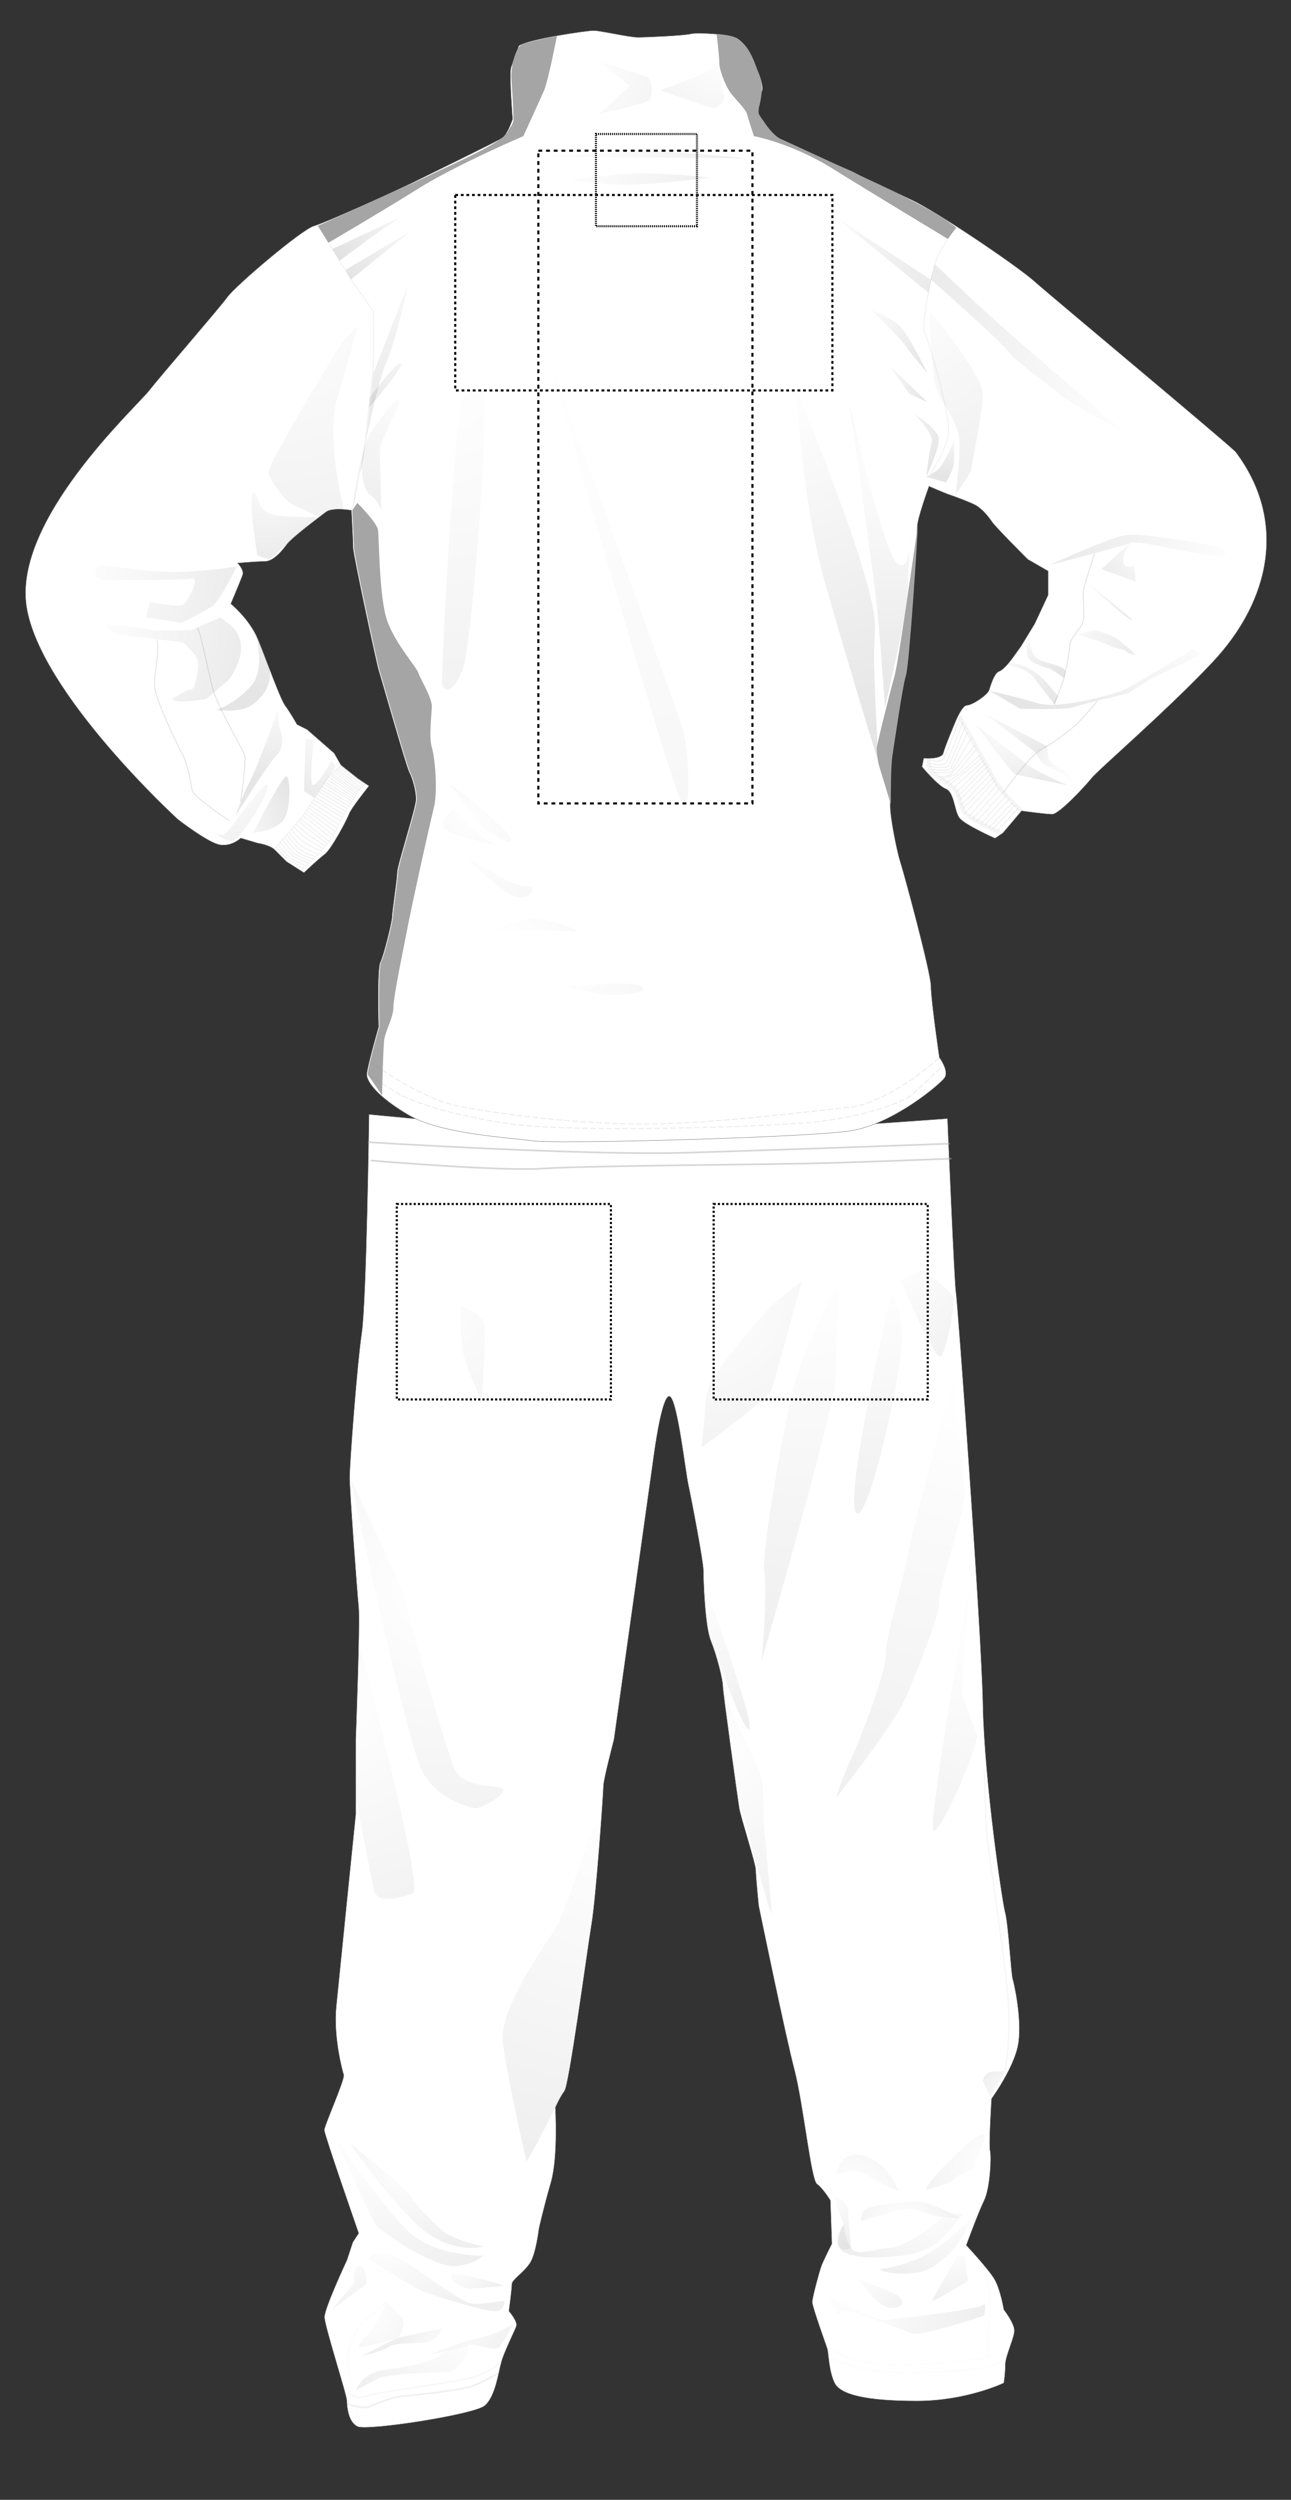 <?xml version="1.0" encoding="utf-8"?>
<!-- Generator: Adobe Illustrator 19.1.0, SVG Export Plug-In . SVG Version: 6.00 Build 0)  -->
<!DOCTYPE svg PUBLIC "-//W3C//DTD SVG 1.1//EN" "http://www.w3.org/Graphics/SVG/1.1/DTD/svg11.dtd">
<svg version="1.1" xmlns="http://www.w3.org/2000/svg" xmlns:xlink="http://www.w3.org/1999/xlink" x="0px" y="0px"
	 viewBox="0 0 612 1184.5" enable-background="new 0 0 612 1184.5" xml:space="preserve">
<rect x="0" y="0" width="612" height="1184.5" fill="#333333" stroke="none"/>
<g id="BODY">
	<path fill="#FFFFFF" stroke="#AFB1AF" stroke-width="0.202" d="M175,528.1c0,0,112.9,11.2,149.8,9.8c36.9-1.4,124.3-7.8,124.3-7.8
		s3.3,78.6,4,82.1c0.7,3.5,12.1,159.5,12.8,195.7c0.7,36.2,9.2,93.6,10.6,98.6c1.4,5,2.8,29.1,3.5,31.2c0.7,2.1,4.3,18.4,2.8,29.8
		c-1.4,11.3-12.8,26.9-12.8,26.9s-1.4,22-0.7,24.8c0.7,2.8,0,17.7-2.8,23.4c-2.8,5.7-8.5,21.3-8.5,21.3s10.6,11.3,13.5,16.3
		c2.8,5,4.3,14.2,4.3,14.2s5,6.4,5,9.9c0,3.5-4.3,12-4.3,16.3c0,4.3-0.7,8.5-0.7,8.5s-17.7,8.5-41.1,8.5c-23.4,0-36.2-2.8-39-8.5
		c-2.8-5.7-2.8-14.2-3.5-16.3c-0.7-2.1-7.1-19.9-7.1-22c0-2.1,3.5-14.9,4.3-17c0.7-2.1,5-10.6,5-10.6l-0.7-20.6c0,0-3.5-5.7-6.4-7.8
		c-2.8-2.1-6.4-37.6-10.6-53.9c-4.3-16.3-17-78-17-78s-1.4-14.2-1.4-17c0-2.8-7.1-24.8-7.8-29.1c-0.7-4.3-7.8-55.3-7.8-58.1
		c0-2.8-2.8-14.2-5.7-21.3c-2.8-7.1-3.5-29.1-3.5-33.3c0-4.3-5.7-34-7.1-40.4c-1.4-6.4-5-38.3-8.5-41.8c-3.5-3.5-7.1,21.3-7.8,26.2
		c-0.7,5-19.1,136.1-19.1,136.1s-5,19.1-5,22c0,2.8-3.5,53.2-5.7,65.9c-2.1,12.8-10.6,75.9-12.8,78.7c-2.1,2.8-4.3,7.8-4.3,7.8
		s1.4,23.4-2.1,35.5c-3.5,12.1-5.7,22-5.7,22s-1.4,12.1-4.3,16.3c-2.8,4.3-8.5,7.8-8.5,9.9c0,2.1-1.4,12.8-1.4,12.8s4.3,5,3.5,7.1
		c-0.7,2.1-5.7,12-7.1,17c-1.4,5-2.8,16.3-7.8,20.6c-5,4.3-56,12.1-60.3,9.9c-4.3-2.1-5-9.2-5-12.1c0-2.8-10.6-35.5-10.6-39.7
		c0-4.3,10.6-26.9,10.6-26.9l2.8-8.5l2.8-4.3c0,0-16.3-46.8-16.3-48.9c0-2.1,9.9-24.1,9.2-26.2c-0.7-2.1-5-18.4-3.5-32.6
		c1.4-14.2,9.2-90.8,9.2-90.8v-35.5c0,0,2.1-55.3,1.4-62.4c-0.7-7.1-4.3-55.3-4.3-61.7c0-6.4,3.5-53.2,5.7-68.1
		C173.8,617.1,175,528.1,175,528.1z"/>
	<path fill="#FFFFFF" stroke="#808080" stroke-width="0.206" d="M246,21.7c4.8-3.2,32.2-7.2,35.4-7.2c3.2,0,16.9,3.2,20.9,3.2
		c4,0,21.8-0.8,25-1.6c3.2-0.8,19.3,0,22.6,2.4c3.2,2.4,4.8,5.6,6.4,8.9c1.6,3.2,6.4,12.9,4.8,16.1c-1.6,3.2-1.6,10.5-1.6,10.5
		s6.4,10.5,8.9,11.3C370.8,66,420,89,432.1,94.7c12.1,5.6,50.7,31.7,58.7,39c8.1,7.2,93.3,78.2,95,80.5
		c24.2,32.2,16.9,70.1-11.3,99.9c-22,23.3-54,50.7-57.2,54.8c-3.2,4-15.3,16.9-18.5,16.9s-14.5-1.6-14.5-1.6l-8.9,10.5l-3.7,2.5
		c0,0-14.5-6.4-16.9-9.7c-2.4-3.2-2.4-12.1-6.4-13.7c-4-1.6-11.3-10.5-11.3-10.5l0.8-4c0,0,8.5,0.7,9.3-2.5
		c0.8-3.2,5.6-14.5,5.6-14.5s3.2-8.1,5.6-8.1c2.4,0,9.7-4.8,10.5-7.2c0.8-2.4,2.4-8.1,4.8-8.9c2.4-0.8,6.4-6.4,6.4-6.4l4-5.6
		l6.4-10.5l6.4-13.7v-11.3l-9.7-5.6c0,0-15.3-15.3-16.9-17.7c-1.6-2.4-4.8-6.4-8.1-8.1c-3.2-1.6-9.7-4-12.1-4.8
		c-2.4-0.8-9.7-4-9.7-4s-5.6,15.3-5.6,19.3c0,4-4,66-5.6,70.9c-1.6,4.8-5.6,33-6.4,37.9c-0.8,4.8-0.8,17.7-0.8,23.4
		c0,5.6,3.2,21.7,4.8,26.6c1.6,4.8,14.5,52.4,14.5,58.8c0,6.4,4,33.8,4,33.8s4.8,6.4,2.4,9.7c-2.4,3.2-24.2,21.7-44.3,25
		c-20.1,3.2-139.3,6.4-150.6,4.8c-11.3-1.6-43.5-3.2-58.8-12.1s-20.1-16.1-20.1-19.3s5.6-22.6,5.6-22.6s-0.8-27.4,0.8-30.6
		c1.6-3.2,5.6-19.3,5.6-21.8c0-2.4,2.4-17.7,2.4-20.9c0-3.2,8.9-30.6,8.9-34.6c0-4-1.6-9.7-3.2-12.9c-1.6-3.2-13.7-45.9-14.5-48.3
		c-0.8-2.4-12.1-54.8-12.1-58c0-3.2-0.8-17.7-0.8-17.7s-8.9-1.6-12.1,0.8c-3.2,2.4-16.1,12.1-18.5,15.3c-2.4,3.2-6.4,8.1-10.5,8.1
		c-4,0-12.9,0.8-12.9,0.8s3.2,3.2,2.4,5.6c-0.8,2.4-5.6,13.7-5.6,13.7s8.9,7.2,12.9,16.9c4,9.7,10.5,28.2,12.9,31.4
		c2.4,3.2,5.6,8.9,5.6,8.9l4.8,2.4l6.4,5.6l6.4,5.6l3.2,5.6l8.1,6.4l5.2,3.5c0,0-8.6,10.8-9.4,13.2c-0.8,2.4-8.4,16.8-11.6,19.2
		c-3.2,2.4-9.8,8.7-9.8,8.7l-8.2-5.2c0,0-3.2-3.2-5.6-5.6c-2.4-2.4-8.1-3.2-8.1-3.2l-8.1-2.4c0,0-4,4-9.7,3.2
		c-5.6-0.8-20.1-12.1-20.1-12.1s-65.2-59.6-71.7-100.7c-6.4-41.1,51.6-94.2,58-102.3c6.4-8.1,33-38.7,37.1-44.3
		c4-5.6,35.4-32.2,41.1-33.8c5.6-1.6,39.5-16.9,47.5-20.9c8.1-4,39.5-19.3,41.9-20.9c2.4-1.6,4.8-8.9,4.8-8.9s-1.6-20.1-0.8-24.2
		C243.6,28.1,246,21.7,246,21.7z"/>
</g>
<g id="SHADING_x2F_DETAIL_1_">
	<path fill="#A5A5A5" d="M264,17.1c0,0-4.1,21.2-6.1,25.8c-2,4.6-9.8,21.6-9.8,21.6s-32,13.7-49.7,24.8
		c-17.7,11.1-42.7,25.7-42.7,25.7l-5-8c0,0,43.5-19.3,53.5-24.2c10.8-5.3,34.8-15.4,36.7-20.7c0.5-1.3,2.6-3.3,2.5-5.7
		c0-7.1-1-18.1-1-20.5c0-2.5,0.8-10,3.9-13.9c1.1-1.3,3.7-1.7,5.1-2.1C256.9,18.4,264,17.1,264,17.1z"/>
	<path fill="#A5A5A5" d="M339.7,16.1c0,0,1.3,10.5,1.3,13.7c0,3.3,2.6,9.8,4.6,13.1c2,3.3,7.8,8.5,8.5,11.1
		c0.7,2.6,3.3,10.5,3.3,10.5s17.7,3.3,36.6,15c19,11.8,55.3,33.7,55.3,33.7l4-5.4c0,0-4.5-3.6-11.9-7.8
		c-8.4-4.8-20.5-10.7-32.2-16.1c-1.9-0.9-4.5-2.4-6.4-3.2c-10.8-4.5-29.9-13.6-32.8-14.9c-3-1.4-6.3-5.8-7.6-7.8
		c-1.3-2-3.4-3.8-2.8-6.4c0.7-2.6,2.8-10.3,0.4-15.8c-1.4-3.2-2-6.5-4.6-11.1c-2.6-4.6-5.8-6.6-7.8-7.3
		C345.6,16.6,339.7,16.1,339.7,16.1z"/>
	<radialGradient id="SVGBACKID_1_" cx="29.153" cy="268.534" r="87.991" gradientUnits="userSpaceOnUse">
		<stop  offset="0" style="stop-color:#FFFFFF"/>
		<stop  offset="1" style="stop-color:#000000"/>
	</radialGradient>
	<path opacity="8.000000e-002" fill="url(#SVGBACKID_1_)" d="M112.2,268.4c0,0-14.4,2.6-30.7,2.6c-16.3,0-31.4-3.9-34.6-2.6
		c-3.3,1.3-2,6.5,2,6.5c3.9,0,37.3,0,41.8-0.7c4.6-0.7-2,11.1-3.9,12.4c-2,1.3-15.7-1.3-15.7-1.3l-2,7.2l17,2.6
		c0,0,10.5-5.2,14.4-7.8C104.3,284.8,112.2,268.4,112.2,268.4z"/>
	<radialGradient id="SVGBACKID_2_" cx="38.478" cy="296.018" r="79.014" gradientUnits="userSpaceOnUse">
		<stop  offset="0" style="stop-color:#FFFFFF"/>
		<stop  offset="1" style="stop-color:#000000"/>
	</radialGradient>
	<path opacity="8.000000e-002" fill="url(#SVGBACKID_2_)" d="M81.5,331.2c2.6,2.6,16.3,0,16.3,0s5.9-5.2,9.2-7.8
		c3.3-2.6,6.5-9.8,7.2-14.4c0.7-4.6-1.3-9.2-3.9-11.8c-2.6-2.6-5.9-4.6-5.9-4.6l-13.7,5.9c0,0-17,0.7-19,0c-2-0.7-21.6-2.6-21.6-2.6
		s3.3,5.2,7.2,5.2c3.9,0,29.4,3.3,29.4,3.3s7.2,5.9,7.2,9.8c0,3.9-1.3,12.4-3.3,12.4C88.6,326.6,81.5,331.2,81.5,331.2z"/>
	<radialGradient id="SVGBACKID_3_" cx="110.62" cy="259.702" r="67.952" gradientUnits="userSpaceOnUse">
		<stop  offset="0" style="stop-color:#FFFFFF"/>
		<stop  offset="1" style="stop-color:#000000"/>
	</radialGradient>
	<path opacity="0.1" fill="url(#SVGBACKID_3_)" d="M120.6,299c0,0,6,17.8-1.8,26.3c-7.8,8.5-16.3,11.1-16.3,11.1s9.8,1.3,15-1.3
		c5.2-2.6,10.5-8.5,10.5-15.7C127.9,312.2,120.6,299,120.6,299z"/>
	<radialGradient id="SVGBACKID_4_" cx="129.269" cy="326.446" r="44.949" gradientUnits="userSpaceOnUse">
		<stop  offset="0" style="stop-color:#FFFFFF"/>
		<stop  offset="1" style="stop-color:#000000"/>
	</radialGradient>
	<path opacity="0.1" fill="url(#SVGBACKID_4_)" d="M131.8,336.4c0,0-10.5,28.8-13.1,33.3c-2.6,4.6-7.2,17-7.2,17s17-26.8,19.6-28.8
		c2.6-2,3.3-8.5,2-11.1C131.8,344.3,131.8,336.4,131.8,336.4z"/>
	<radialGradient id="SVGBACKID_5_" cx="105.222" cy="364.724" r="38.821" gradientUnits="userSpaceOnUse">
		<stop  offset="0" style="stop-color:#FFFFFF"/>
		<stop  offset="1" style="stop-color:#000000"/>
	</radialGradient>
	<path opacity="6.000000e-002" fill="url(#SVGBACKID_5_)" d="M95.8,389.4c0,0,7.2,7.8,10.5,5.9c3.3-2,17-23.5,20.3-23.5
		c3.3,0-12.4,26.8-17,26.8C105,398.5,95.8,389.4,95.8,389.4z"/>
	<radialGradient id="SVGBACKID_6_" cx="105.713" cy="392.699" r="36.881" gradientUnits="userSpaceOnUse">
		<stop  offset="0" style="stop-color:#FFFFFF"/>
		<stop  offset="1" style="stop-color:#000000"/>
	</radialGradient>
	<path opacity="0.1" fill="url(#SVGBACKID_6_)" d="M120,394.6c0,0,13.7-26.8,15.7-26.8c2,0,2.6,17-2,21.6
		C129.2,393.9,120,394.6,120,394.6z"/>
	<radialGradient id="SVGBACKID_7_" cx="159.206" cy="341.168" r="36.017" gradientUnits="userSpaceOnUse">
		<stop  offset="0" style="stop-color:#FFFFFF"/>
		<stop  offset="1" style="stop-color:#000000"/>
	</radialGradient>
	<path opacity="8.000000e-002" fill="url(#SVGBACKID_7_)" d="M144.9,350.1c0,0-0.7,19.6-0.7,22.2c0,2.6,0,2.6,0,2.6l4.8,3.2l10.2-15
		l-2-2.6c0,0-7.8,13.7-9.2,11.1c-1.3-2.6,0.7-20.9,0.7-20.9L144.9,350.1z"/>
	<path opacity="8.000000e-002" fill="none" stroke="#808080" stroke-width="0.491" d="M130.3,401.9c0,0,8.7-9.9,12-13.8
		c3.3-3.9,11.1-17,13.1-19.6c2-2.6,6.9-6,6.9-6"/>
	<path opacity="8.000000e-002" fill="none" stroke="#808080" stroke-width="0.491" d="M142.7,412.3c0,0,10.1-8.5,14-14.4
		c3.9-5.9,5.9-11.8,7.8-14.4c2-2.6,5.2-8.5,5.2-8.5l3.6-4.2"/>
	<radialGradient id="SVGBACKID_8_" cx="198.466" cy="97.261" r="54.139" gradientUnits="userSpaceOnUse">
		<stop  offset="0" style="stop-color:#FFFFFF"/>
		<stop  offset="1" style="stop-color:#000000"/>
	</radialGradient>
	<polygon opacity="0.12" fill="url(#SVGBACKID_8_)" points="163.8,127.9 194.6,109.6 166.4,132.4 	"/>
	<radialGradient id="SVGBACKID_9_" cx="195.03" cy="89.898" r="48.961" gradientUnits="userSpaceOnUse">
		<stop  offset="0" style="stop-color:#FFFFFF"/>
		<stop  offset="1" style="stop-color:#000000"/>
	</radialGradient>
	<path opacity="0.12" fill="url(#SVGBACKID_9_)" d="M161,123.5c0,0,15.3-11.3,17.9-13.2c2.6-2,11.8-7.8,11.8-7.8l-33.1,15.5L161,123.5z"
		/>
	<radialGradient id="SVGBACKID_10_" cx="202.392" cy="93.825" r="97.962" gradientUnits="userSpaceOnUse">
		<stop  offset="0" style="stop-color:#FFFFFF"/>
		<stop  offset="1" style="stop-color:#000000"/>
	</radialGradient>
	<path opacity="8.000000e-002" fill="url(#SVGBACKID_10_)" d="M193.3,135.1L177,176.9c0,0-4,40.2-5.9,45.8c-1.5,4.5-0.7,4.9-4,18.9
		c0,0,9.9-55.5,15.8-69.3C188.7,158.6,193.3,135.1,193.3,135.1z"/>
	<radialGradient id="SVGBACKID_11_" cx="129.269" cy="136.03" r="114.668" gradientUnits="userSpaceOnUse">
		<stop  offset="0" style="stop-color:#FFFFFF"/>
		<stop  offset="1" style="stop-color:#000000"/>
	</radialGradient>
	<path opacity="5.000000e-002" fill="url(#SVGBACKID_11_)" d="M161.9,162.5c0,0-35.3,57.5-34.6,61.5c0.7,3.9,8.5,14.4,12.4,15.7
		c3.9,1.3,11.1,5.2,11.1,5.2l6.9-3.8h5.3c0,0-8.9-33.4-3-53c5.9-19.6,9.8-34,9.8-34L161.9,162.5z"/>
	<radialGradient id="SVGBACKID_12_" cx="126.325" cy="217.986" r="47.32" gradientUnits="userSpaceOnUse">
		<stop  offset="0" style="stop-color:#FFFFFF"/>
		<stop  offset="1" style="stop-color:#000000"/>
	</radialGradient>
	<path opacity="8.000000e-002" fill="url(#SVGBACKID_12_)" d="M122,263.2c0,0-4.6-27.5-2-29.4c2.6-2,1.3,7.8,8.5,9.8
		c7.2,2,22.2,1.3,22.2,1.3l-22.9,20.3L122,263.2z"/>
	<radialGradient id="SVGBACKID_13_" cx="274.533" cy="56.036" r="92.007" gradientUnits="userSpaceOnUse">
		<stop  offset="0" style="stop-color:#FFFFFF"/>
		<stop  offset="1" style="stop-color:#000000"/>
	</radialGradient>
	<path opacity="8.000000e-002" fill="url(#SVGBACKID_13_)" d="M257.3,74.3c0,0,37.9-2.6,50.3-2.6c12.4,0,45.8,3.3,45.8,3.3L257.3,74.3z"
		/>
	<radialGradient id="SVGBACKID_14_" cx="273.061" cy="68.306" r="77.585" gradientUnits="userSpaceOnUse">
		<stop  offset="0" style="stop-color:#FFFFFF"/>
		<stop  offset="1" style="stop-color:#000000"/>
	</radialGradient>
	<path opacity="8.000000e-002" fill="url(#SVGBACKID_14_)" d="M271,85.4c0,0,19.6-3.3,32.7-3.3c13.1,0,32.7,2,32.7,2s-19,2.6-34,3.3
		C287.4,88,271,85.4,271,85.4z"/>
	<radialGradient id="SVGBACKID_15_" cx="366.304" cy="87.936" r="87.399" gradientUnits="userSpaceOnUse">
		<stop  offset="0" style="stop-color:#FFFFFF"/>
		<stop  offset="1" style="stop-color:#000000"/>
	</radialGradient>
	<polygon opacity="8.000000e-002" fill="url(#SVGBACKID_15_)" points="397.2,103.7 440.2,138.7 441.4,132.6 	"/>
	<radialGradient id="SVGBACKID_16_" cx="422.254" cy="132.595" r="100.303" gradientUnits="userSpaceOnUse">
		<stop  offset="0" style="stop-color:#FFFFFF"/>
		<stop  offset="1" style="stop-color:#000000"/>
	</radialGradient>
	<path opacity="6.000000e-002" fill="url(#SVGBACKID_16_)" d="M440.4,146.8c0,0,25.5,30.7,25.5,39.9c0,9.2-5.2,32-5.2,34.6
		c0,2.6-7.8,13.1-7.8,13.1s3.3-21.6,1.3-29.4c-2-7.8-9.8-16.3-11.1-24.2C441.7,173,440.4,146.8,440.4,146.8z"/>
	<radialGradient id="SVGBACKID_17_" cx="408.02" cy="141.429" r="44.875" gradientUnits="userSpaceOnUse">
		<stop  offset="0" style="stop-color:#FFFFFF"/>
		<stop  offset="1" style="stop-color:#000000"/>
	</radialGradient>
	<path opacity="0.1" fill="url(#SVGBACKID_17_)" d="M412.9,146.8c0,0,13.1,12.4,16.3,17c3.3,4.6,10.5,13.1,10.5,13.1s-9.2-19-13.7-22.9
		C421.4,150.1,412.9,146.8,412.9,146.8z"/>
	<radialGradient id="SVGBACKID_18_" cx="411.947" cy="169.892" r="34.657" gradientUnits="userSpaceOnUse">
		<stop  offset="0" style="stop-color:#FFFFFF"/>
		<stop  offset="1" style="stop-color:#000000"/>
	</radialGradient>
	<polygon opacity="0.1" fill="url(#SVGBACKID_18_)" points="421.4,173 431.2,186.7 439.7,190.6 	"/>
	<radialGradient id="SVGBACKID_19_" cx="415.377" cy="196.394" r="37.162" gradientUnits="userSpaceOnUse">
		<stop  offset="0" style="stop-color:#FFFFFF"/>
		<stop  offset="1" style="stop-color:#000000"/>
	</radialGradient>
	<path opacity="0.1" fill="url(#SVGBACKID_19_)" d="M433.2,195.9c0,0,9.8,9.8,8.5,13.7c-1.3,3.9-2.6,16.3-2.6,16.3s6.5-13.7,5.9-18.3
		C444.3,203,433.2,195.9,433.2,195.9z"/>
	<radialGradient id="SVGBACKID_20_" cx="370.232" cy="187.07" r="166.033" gradientUnits="userSpaceOnUse">
		<stop  offset="0" style="stop-color:#FFFFFF"/>
		<stop  offset="1" style="stop-color:#000000"/>
	</radialGradient>
	<path opacity="0.1" fill="url(#SVGBACKID_20_)" d="M377.6,184.1c0,0,2,51.6,13.7,92.8c11.8,41.2,25.1,84.3,25.1,84.3
		c-2.6-51.8-2.2-49.2-1.6-63.4c0.7-14.4-15-56.2-20.9-71.9C388.1,210.2,377.6,184.1,377.6,184.1z"/>
	<radialGradient id="SVGBACKID_21_" cx="422.742" cy="217.496" r="121.757" gradientUnits="userSpaceOnUse">
		<stop  offset="0" style="stop-color:#FFFFFF"/>
		<stop  offset="1" style="stop-color:#000000"/>
	</radialGradient>
	<path opacity="0.1" fill="url(#SVGBACKID_21_)" d="M402.5,190.6c0,0,11.1,77.1,13.1,96.1c2,19,3.9,48.4,3.9,48.4s11.8-49.7,11.1-56.9
		c-0.7-7.2,2-28.1,2-28.1s-1.3,24.2-7.8,16.3C418.1,258.6,402.5,190.6,402.5,190.6z"/>
	<radialGradient id="SVGBACKID_22_" cx="586.656" cy="271.48" r="78.49" gradientUnits="userSpaceOnUse">
		<stop  offset="0" style="stop-color:#FFFFFF"/>
		<stop  offset="1" style="stop-color:#000000"/>
	</radialGradient>
	<path opacity="8.000000e-002" fill="url(#SVGBACKID_22_)" d="M497.2,267.8c0,0,20.9-9.2,28.1-11.8c7.2-2.6,10.5-3.3,20.3-2
		c9.8,1.3,38.6,4.6,35.3,8.5c-3.3,3.9-39.9-7.2-45.1-5.2C530.6,259.3,497.2,267.8,497.2,267.8z"/>
	<radialGradient id="SVGBACKID_23_" cx="548.87" cy="257.249" r="30.996" gradientUnits="userSpaceOnUse">
		<stop  offset="0" style="stop-color:#FFFFFF"/>
		<stop  offset="1" style="stop-color:#000000"/>
	</radialGradient>
	<path opacity="8.000000e-002" fill="url(#SVGBACKID_23_)" d="M522.1,269.7l16.3,5.9l-0.7-7.2c0,0-4.6,1.3-5.2-2
		c-0.7-3.3,3.3-9.2,3.3-9.2L522.1,269.7z"/>
	<radialGradient id="SVGBACKID_24_" cx="510.589" cy="260.193" r="42.337" gradientUnits="userSpaceOnUse">
		<stop  offset="0" style="stop-color:#FFFFFF"/>
		<stop  offset="1" style="stop-color:#000000"/>
	</radialGradient>
	<path opacity="8.000000e-002" fill="url(#SVGBACKID_24_)" d="M516.2,276.9c0,0,18.3,17,20.3,17C538.4,293.9,516.2,276.9,516.2,276.9z"
		/>
	<radialGradient id="SVGBACKID_25_" cx="573.405" cy="295.038" r="93.098" gradientUnits="userSpaceOnUse">
		<stop  offset="0" style="stop-color:#FFFFFF"/>
		<stop  offset="1" style="stop-color:#000000"/>
	</radialGradient>
	<path opacity="0.1" fill="url(#SVGBACKID_25_)" d="M469.1,327.3l14.4,8.5c0,0,22.2,0.7,25.5-0.7c3.3-1.3,25.5-6.5,25.5-6.5L545,322
		l24.2-11.8l-3.9-2.6c0,0-28.1,17.7-33.3,19.6c-5.2,2-30.1,9.2-40.5,5.9C480.9,329.9,469.1,327.3,469.1,327.3z"/>
	<path opacity="0.2" fill="none" stroke="#808080" stroke-width="0.491" d="M518.9,262.3c0,0-4.7,14-5.3,17.3
		c-0.7,3.3,1.3,13.1-0.7,16.3c-2,3.3-5.9,7.2-5.9,10.5c0,3.3-2.6,15-2.6,15l-4.6,12.4"/>
	<path opacity="0.2" fill="none" stroke="#808080" stroke-width="0.491" d="M475.7,375.6c0,0,11.8-17,17.7-20.3
		c5.9-3.3,11.1-7.2,15.7-11.1c4.6-3.9,11-12,11-12"/>
	<radialGradient id="SVGBACKID_26_" cx="461.021" cy="325.465" r="41.649" gradientUnits="userSpaceOnUse">
		<stop  offset="0" style="stop-color:#FFFFFF"/>
		<stop  offset="1" style="stop-color:#000000"/>
	</radialGradient>
	<polygon opacity="8.000000e-002" fill="url(#SVGBACKID_26_)" points="467.2,338.4 496.3,353.6 491.2,356.8 	"/>
	<path opacity="8.000000e-002" fill="none" stroke="#808080" stroke-width="1.963" d="M484.5,384.3c0,0-9.3-7.5-14.1-16.5
		c-4-7.5-15.7-28.4-15.7-28.4"/>
	<radialGradient id="SVGBACKID_27_" cx="480.653" cy="297.982" r="30.569" gradientUnits="userSpaceOnUse">
		<stop  offset="0" style="stop-color:#FFFFFF"/>
		<stop  offset="1" style="stop-color:#000000"/>
	</radialGradient>
	<path opacity="0.1" fill="url(#SVGBACKID_27_)" d="M487.5,300.9c0,0,0.5,9.8,5.4,11.8c4.9,2,11.3,2.8,12.2,5.3l-0.7,3.4
		c0,0-4.6-3.8-7.6-4.8c-2.9-1-8.8-2.5-9.8-5.9C486.1,307.3,487.5,300.9,487.5,300.9z"/>
	<radialGradient id="SVGBACKID_28_" cx="465.93" cy="307.797" r="44.528" gradientUnits="userSpaceOnUse">
		<stop  offset="0" style="stop-color:#FFFFFF"/>
		<stop  offset="1" style="stop-color:#000000"/>
	</radialGradient>
	<path opacity="0.1" fill="url(#SVGBACKID_28_)" d="M477.6,315.1c0,0,9.2,1.3,12.9,6.4c3.7,5.2,9.4,12.3,9.4,12.3l1.5-3.9
		c0,0-5.9-8.3-11.3-11.8c-5.4-3.4-11.3-4.2-11.3-4.2L477.6,315.1z"/>
	<radialGradient id="SVGBACKID_29_" cx="502.245" cy="287.185" r="41.517" gradientUnits="userSpaceOnUse">
		<stop  offset="0" style="stop-color:#FFFFFF"/>
		<stop  offset="1" style="stop-color:#000000"/>
	</radialGradient>
	<path opacity="8.000000e-002" fill="url(#SVGBACKID_29_)" d="M511.1,300.7c0,0,10.8,3.2,14.2,4.9c3.4,1.7,7.4,2,8.8,3.2
		c1.5,1.2,4.2,1.5,4.2,1.5s-6.6-6.4-9.3-7.9c-2.7-1.5-8.1-3.7-9.8-3.7C517.5,298.7,511.1,300.7,511.1,300.7z"/>
	<radialGradient id="SVGBACKID_30_" cx="510.1" cy="365.707" r="31.535" gradientUnits="userSpaceOnUse">
		<stop  offset="0" style="stop-color:#FFFFFF"/>
		<stop  offset="1" style="stop-color:#000000"/>
	</radialGradient>
	<path opacity="8.000000e-002" fill="url(#SVGBACKID_30_)" d="M491.2,356.8c0,0,2.2,4.8,4.2,5.7c2,1,9.1,3.9,10.8,5.9c1.7,2,2.7,2,2.7,2
		s-2.2-3.9-4.9-5.4c-2.7-1.5-7.1-4.4-7.1-6.1c0-1.7-0.6-5.2-0.6-5.2L491.2,356.8z"/>
	<radialGradient id="SVGBACKID_31_" cx="478.199" cy="343.131" r="29.528" gradientUnits="userSpaceOnUse">
		<stop  offset="0" style="stop-color:#FFFFFF"/>
		<stop  offset="1" style="stop-color:#000000"/>
	</radialGradient>
	<path opacity="8.000000e-002" fill="url(#SVGBACKID_31_)" d="M462.7,343.6c0,0,16.7,22.3,18.2,23.1c1.5,0.7,25.3,5.4,25.3,5.4
		s-16-6.9-19.6-10.1C482.9,358.8,462.7,343.6,462.7,343.6z"/>
	<path opacity="0.12" fill="none" stroke="#808080" stroke-width="0.491" d="M440.6,360.1c0,0,5.5,1.5,6.7-0.5
		c1.2-2,7.8-19.5,7.8-19.5"/>
	<path opacity="0.12" fill="none" stroke="#808080" stroke-width="0.491" d="M440.5,361.8c0,0,6.8,1.5,8.1-0.5
		c1.2-2,7.9-19.1,7.9-19.1"/>
	<path opacity="0.12" fill="none" stroke="#808080" stroke-width="0.491" d="M440.8,363.2c0,0,7.9,1.3,8.9-0.4
		c1-1.7,7.9-18.4,7.9-18.4"/>
	<path opacity="0.12" fill="none" stroke="#808080" stroke-width="0.491" d="M441.6,364.5c0,0,8.2,1,8.9-0.2
		c0.7-1.2,8.1-17.2,8.1-17.2"/>
	<path opacity="0.12" fill="none" stroke="#808080" stroke-width="0.491" d="M442.9,365.9c0,0,8,0.8,8.5-0.7
		c0.5-1.5,9.1-15.6,9.1-15.6"/>
	<path opacity="0.12" fill="none" stroke="#808080" stroke-width="0.491" d="M444.9,368.1c0,0,4.7,0.3,6.7-2
		c2-2.3,10.6-13.1,10.6-13.1"/>
	<path opacity="0.12" fill="none" stroke="#808080" stroke-width="0.491" d="M446.3,369.1c0,0,6.2-1.5,7.4-3
		c1.2-1.6,9.3-11.2,9.3-11.2"/>
	<path opacity="0.12" fill="none" stroke="#808080" stroke-width="0.491" d="M448.3,370.8c0,0,7.1-4,8.2-5.5c1.1-1.5,8-7.4,8-7.4"
		/>
	<line opacity="0.12" fill="none" stroke="#808080" stroke-width="0.491" x1="456.6" y1="383" x2="470.9" y2="368.5"/>
	<line opacity="0.12" fill="none" stroke="#808080" stroke-width="0.491" x1="455.6" y1="381.5" x2="470.1" y2="366.5"/>
	<line opacity="0.12" fill="none" stroke="#808080" stroke-width="0.491" x1="454.8" y1="379.2" x2="469.1" y2="364.8"/>
	<line opacity="0.12" fill="none" stroke="#808080" stroke-width="0.491" x1="453.8" y1="377.6" x2="468.1" y2="363.2"/>
	<line opacity="0.12" fill="none" stroke="#808080" stroke-width="0.491" x1="453.2" y1="375.5" x2="467.1" y2="361.7"/>
	<line opacity="0.12" fill="none" stroke="#808080" stroke-width="0.491" x1="452.2" y1="373.3" x2="466.3" y2="360.3"/>
	<line opacity="0.12" fill="none" stroke="#808080" stroke-width="0.491" x1="450.4" y1="371.8" x2="465.4" y2="359.2"/>
	<path opacity="8.000000e-002" fill="none" stroke="#808080" stroke-width="1.963" d="M440.3,359.3c0,0-0.6,2.5,0.1,4
		c1.9,4.5,7.6,6.2,11.5,10c3.2,3.1,3.5,8.8,5.1,11.5c1.6,2.7,17.3,10,17.3,10"/>
	<g>
		<line opacity="0.12" fill="none" stroke="#808080" stroke-width="0.491" x1="161.5" y1="363" x2="172.8" y2="371.5"/>
		<line opacity="0.12" fill="none" stroke="#808080" stroke-width="0.491" x1="160.7" y1="363.6" x2="172.1" y2="372.2"/>
		<line opacity="0.12" fill="none" stroke="#808080" stroke-width="0.491" x1="159.8" y1="364.2" x2="171.2" y2="373.2"/>
		<line opacity="0.12" fill="none" stroke="#808080" stroke-width="0.491" x1="159" y1="364.8" x2="170.5" y2="374.1"/>
		<line opacity="0.12" fill="none" stroke="#808080" stroke-width="0.491" x1="158.2" y1="365.6" x2="169.9" y2="374.7"/>
		<line opacity="0.12" fill="none" stroke="#808080" stroke-width="0.491" x1="157.4" y1="366.6" x2="169.3" y2="375.4"/>
		<line opacity="0.12" fill="none" stroke="#808080" stroke-width="0.491" x1="156.8" y1="367.2" x2="169" y2="376.3"/>
		<line opacity="0.12" fill="none" stroke="#808080" stroke-width="0.491" x1="168.5" y1="377" x2="155.7" y2="368.1"/>
		<line opacity="0.12" fill="none" stroke="#808080" stroke-width="0.491" x1="168" y1="377.9" x2="154.9" y2="369.3"/>
		<line opacity="0.12" fill="none" stroke="#808080" stroke-width="0.491" x1="167.5" y1="378.8" x2="153.9" y2="370.5"/>
		<line opacity="0.12" fill="none" stroke="#808080" stroke-width="0.491" x1="153.4" y1="371.3" x2="166.8" y2="379.8"/>
		<line opacity="0.12" fill="none" stroke="#808080" stroke-width="0.491" x1="166.3" y1="380.9" x2="152.5" y2="372.6"/>
		<line opacity="0.12" fill="none" stroke="#808080" stroke-width="0.491" x1="165.5" y1="382" x2="151.8" y2="373.9"/>
		<line opacity="0.12" fill="none" stroke="#808080" stroke-width="0.491" x1="164.6" y1="383.2" x2="151" y2="375"/>
		<line opacity="0.12" fill="none" stroke="#808080" stroke-width="0.491" x1="163.8" y1="384.5" x2="150.2" y2="376.4"/>
		<line opacity="0.12" fill="none" stroke="#808080" stroke-width="0.491" x1="149.3" y1="377.7" x2="162.9" y2="385.9"/>
		<line opacity="0.12" fill="none" stroke="#808080" stroke-width="0.491" x1="148.6" y1="378.9" x2="162.3" y2="387.4"/>
		<line opacity="0.12" fill="none" stroke="#808080" stroke-width="0.491" x1="147.7" y1="380.2" x2="161.4" y2="389.1"/>
		<line opacity="0.12" fill="none" stroke="#808080" stroke-width="0.491" x1="146.8" y1="381.5" x2="160.5" y2="390.7"/>
		<line opacity="0.12" fill="none" stroke="#808080" stroke-width="0.491" x1="146.1" y1="382.7" x2="159.7" y2="392.4"/>
		<path opacity="0.12" fill="none" stroke="#808080" stroke-width="0.491" d="M130.8,401.3c0,0,5,5.5,6.5,6.4
			c1.4,0.9,6.5,3.6,6.5,3.6"/>
		<path opacity="0.12" fill="none" stroke="#808080" stroke-width="0.491" d="M131.7,400.1c0,0,4.9,5.8,6.2,6.7
			c1.3,0.9,6.9,3.3,6.9,3.3"/>
		<path opacity="0.12" fill="none" stroke="#808080" stroke-width="0.491" d="M132.8,399c0,0,4.4,5.6,6.8,7c2.4,1.4,6.5,3,6.5,3"/>
		<path opacity="0.12" fill="none" stroke="#808080" stroke-width="0.491" d="M133.9,397.6c0,0,3.5,5.5,5.7,6.9
			c2.2,1.5,7.4,3.5,7.4,3.5"/>
		<path opacity="0.12" fill="none" stroke="#808080" stroke-width="0.491" d="M134.9,396.5c0,0,3.6,5.3,6.1,7.2
			c2.5,1.8,7.4,3.3,7.4,3.3"/>
		<path opacity="0.12" fill="none" stroke="#808080" stroke-width="0.491" d="M135.9,395.4c0,0,4.4,5.8,6.6,7.4
			c2.2,1.6,7.1,3.1,7.1,3.1"/>
		<line opacity="0.12" fill="none" stroke="#808080" stroke-width="0.491" x1="145.4" y1="384" x2="158.9" y2="394"/>
		<path opacity="0.12" fill="none" stroke="#808080" stroke-width="0.491" d="M137,394.2c0,0,3.6,5.2,6,6.8
			c2.4,1.6,7.7,3.7,7.7,3.7"/>
		<path opacity="0.12" fill="none" stroke="#808080" stroke-width="0.491" d="M138.1,392.9c0,0,3.2,4.5,6.7,6.7
			c3.5,2.2,7.4,3.5,7.4,3.5"/>
		<path opacity="0.12" fill="none" stroke="#808080" stroke-width="0.491" d="M139,391.7c0,0,4.3,4.3,6.2,5.6
			c2,1.3,7.9,4.8,7.9,4.8"/>
		<path opacity="0.12" fill="none" stroke="#808080" stroke-width="0.491" d="M140.2,390.3c0,0,4.5,4.4,6.7,5.8
			c2.1,1.4,7.2,4.8,7.2,4.8"/>
		<line opacity="0.12" fill="none" stroke="#808080" stroke-width="0.491" x1="141.3" y1="389.1" x2="155.1" y2="399.8"/>
		<line opacity="0.12" fill="none" stroke="#808080" stroke-width="0.491" x1="142.3" y1="387.9" x2="156" y2="398.7"/>
		<line opacity="0.12" fill="none" stroke="#808080" stroke-width="0.491" x1="143.6" y1="386.5" x2="157.1" y2="397.1"/>
		<line opacity="0.12" fill="none" stroke="#808080" stroke-width="0.491" x1="144.4" y1="385.1" x2="158" y2="395.7"/>
	</g>
	<line opacity="0.12" fill="none" stroke="#808080" stroke-width="0.491" x1="471.8" y1="369.7" x2="457.4" y2="385.4"/>
	<line opacity="0.12" fill="none" stroke="#808080" stroke-width="0.491" x1="459.5" y1="386.7" x2="472.8" y2="371.5"/>
	<line opacity="0.12" fill="none" stroke="#808080" stroke-width="0.491" x1="461.2" y1="387.9" x2="474.1" y2="373.5"/>
	<line opacity="0.12" fill="none" stroke="#808080" stroke-width="0.491" x1="463.1" y1="389.1" x2="475.6" y2="375.3"/>
	<line opacity="0.12" fill="none" stroke="#808080" stroke-width="0.491" x1="465.3" y1="390" x2="477.1" y2="376.8"/>
	<line opacity="0.12" fill="none" stroke="#808080" stroke-width="0.491" x1="466.9" y1="391" x2="478.4" y2="378.6"/>
	<line opacity="0.12" fill="none" stroke="#808080" stroke-width="0.491" x1="469" y1="392" x2="480" y2="380.2"/>
	<line opacity="0.12" fill="none" stroke="#808080" stroke-width="0.491" x1="470.7" y1="392.9" x2="481.3" y2="381.4"/>
	<line opacity="0.12" fill="none" stroke="#808080" stroke-width="0.491" x1="472.7" y1="393.9" x2="482.8" y2="382.8"/>
	<radialGradient id="SVGBACKID_32_" cx="207.792" cy="179.708" r="149.965" gradientUnits="userSpaceOnUse">
		<stop  offset="0" style="stop-color:#FFFFFF"/>
		<stop  offset="1" style="stop-color:#000000"/>
	</radialGradient>
	<path opacity="5.000000e-002" fill="url(#SVGBACKID_32_)" d="M229.2,183.5c3.3,2.6-5.2,121.7-9.8,133.5c-4.6,11.8-9.2,11.1-9.8,7.2
		c-0.7-3.9,5.9-128.9,9.8-134.8C223.3,183.5,229.2,183.5,229.2,183.5z"/>
	<radialGradient id="SVGBACKID_33_" cx="256.866" cy="184.125" r="205.947" gradientUnits="userSpaceOnUse">
		<stop  offset="0" style="stop-color:#FFFFFF"/>
		<stop  offset="1" style="stop-color:#000000"/>
	</radialGradient>
	<path opacity="3.000000e-002" fill="url(#SVGBACKID_33_)" d="M259.3,167.1c0,0,60.9,214.6,64.8,214.6c3.9,0,2-26.2,0-34.7
		C322.1,338.6,259.3,167.1,259.3,167.1z"/>
	<radialGradient id="SVGBACKID_34_" cx="219.078" cy="391.717" r="32.046" gradientUnits="userSpaceOnUse">
		<stop  offset="0" style="stop-color:#FFFFFF"/>
		<stop  offset="1" style="stop-color:#000000"/>
	</radialGradient>
	<path opacity="3.000000e-002" fill="url(#SVGBACKID_34_)" d="M213.5,371.9c2.6,0.7,28.8,22.2,28.8,26.2c0,3.9-12.4-5.2-15.7-8.5
		C223.3,386.3,213.5,371.9,213.5,371.9z"/>
	<radialGradient id="SVGBACKID_35_" cx="224.477" cy="384.355" r="30.637" gradientUnits="userSpaceOnUse">
		<stop  offset="0" style="stop-color:#FFFFFF"/>
		<stop  offset="1" style="stop-color:#000000"/>
	</radialGradient>
	<path opacity="3.000000e-002" fill="url(#SVGBACKID_35_)" d="M215.5,383c0,0-7.2,5.2-5.2,9.2c2,3.9,24.2,7.9,24.2,7.9
		s-7.2-3.3-12.4-9.8C216.8,383.7,215.5,383,215.5,383z"/>
	<radialGradient id="SVGBACKID_36_" cx="226.93" cy="398.096" r="37.568" gradientUnits="userSpaceOnUse">
		<stop  offset="0" style="stop-color:#FFFFFF"/>
		<stop  offset="1" style="stop-color:#000000"/>
	</radialGradient>
	<path opacity="3.000000e-002" fill="url(#SVGBACKID_36_)" d="M220.7,405.9c0,0,17.7,10.5,22.2,12.4c4.6,2,9.2,2,9.2,2s0.7,6.5-7.2,4.6
		C237.1,423,220.7,405.9,220.7,405.9z"/>
	<radialGradient id="SVGBACKID_37_" cx="242.634" cy="445.21" r="42.541" gradientUnits="userSpaceOnUse">
		<stop  offset="0" style="stop-color:#FFFFFF"/>
		<stop  offset="1" style="stop-color:#000000"/>
	</radialGradient>
	<path opacity="3.000000e-002" fill="url(#SVGBACKID_37_)" d="M236.4,440.6c0,0,7.9-5.9,17.7-5.2c9.8,0.7,20.3,5.9,20.3,5.9L236.4,440.6
		z"/>
	<radialGradient id="SVGBACKID_38_" cx="271.589" cy="457.479" r="35.555" gradientUnits="userSpaceOnUse">
		<stop  offset="0" style="stop-color:#FFFFFF"/>
		<stop  offset="1" style="stop-color:#000000"/>
	</radialGradient>
	<path opacity="3.000000e-002" fill="url(#SVGBACKID_38_)" d="M269.1,467.5c0,0,32.1-3.3,35.3,0c3.3,3.3-9.8,3.9-15.7,3.9
		C282.9,471.4,269.1,467.5,269.1,467.5z"/>
	<radialGradient id="SVGBACKID_39_" cx="203.865" cy="149.771" r="46.688" gradientUnits="userSpaceOnUse">
		<stop  offset="0" style="stop-color:#FFFFFF"/>
		<stop  offset="1" style="stop-color:#000000"/>
	</radialGradient>
	<path opacity="8.000000e-002" fill="url(#SVGBACKID_39_)" d="M175.4,188.2c0,0,12.6-17.2,14.6-15.9c2,1.3-15.1,20.8-15.1,20.8
		L175.4,188.2z"/>
	<radialGradient id="SVGBACKID_40_" cx="198.466" cy="176.764" r="60.161" gradientUnits="userSpaceOnUse">
		<stop  offset="0" style="stop-color:#FFFFFF"/>
		<stop  offset="1" style="stop-color:#000000"/>
	</radialGradient>
	<path opacity="6.000000e-002" fill="url(#SVGBACKID_40_)" d="M176.9,203.1c0,0,11.1-15.7,12.4-13.7c1.3,2-9.2,19-9.2,23.6
		c0,4.6,0.7,28.8,0.7,28.8s-2-5.2-5.2-7.2c-3.3-2-4.6-10.5-3.9-17.7C172.3,209.6,176.9,203.1,176.9,203.1z"/>
	<radialGradient id="SVGBACKID_41_" cx="453.662" cy="198.357" r="27.64" gradientUnits="userSpaceOnUse">
		<stop  offset="0" style="stop-color:#FFFFFF"/>
		<stop  offset="1" style="stop-color:#000000"/>
	</radialGradient>
	<path opacity="0.1" fill="url(#SVGBACKID_41_)" d="M448.4,228.6c0,0,3.9-5.9,3.9-10.5c0-4.6,0-9.2,0-9.2s-4.6,10.5-7.2,13.1
		c-2.6,2.6-6.1,3.9-6.1,3.9L448.4,228.6z"/>
	<radialGradient id="SVGBACKID_42_" cx="544.452" cy="194.922" r="118.033" gradientUnits="userSpaceOnUse">
		<stop  offset="0" style="stop-color:#FFFFFF"/>
		<stop  offset="1" style="stop-color:#000000"/>
	</radialGradient>
	<path opacity="8.000000e-002" fill="url(#SVGBACKID_42_)" d="M441.2,132.4c0,0,33.4,29.4,37.3,34.7c3.9,5.2,22.2,17.7,23.6,19.6
		c1.3,2,32.1,19,32.1,19s-30.8-26.2-50.4-43.2c-19.6-17-40.6-37.3-40.6-37.3L441.2,132.4z"/>
	<path opacity="0.2" fill="none" stroke="#808080" stroke-width="0.491" d="M108.8,388.9c0,0-17-11.1-17.7-14.4
		c-0.7-3.3-2-12.4-4.6-17c-2.6-4.6-12.4-25.5-13.1-31.4c-0.7-5.9,2.4-17.7,1.1-23"/>
	<path opacity="0.2" fill="none" stroke="#808080" stroke-width="0.491" d="M114.1,379.8c0,0,2.6-19,2-21.6
		c-0.7-2.6-12.4-22.2-15.1-31.4c-2.6-9.2-5.6-26.8-7.5-29.4"/>
	<path opacity="0.1" fill="none" stroke="#808080" stroke-width="0.491" d="M150.6,106.7l15.9,25.8l10.5,15c0,0,0.6,26.3-0.7,33.5
		c-1.3,7.2-2.7,30.2-4.6,36c-1.9,5.8-4.6,24.7-4.6,24.7"/>
	<path opacity="0.1" fill="none" stroke="#808080" stroke-width="0.491" d="M453.2,107.8c0,0-8.1,10.3-10.1,17.5
		c-2,7.2-6.5,28.8-4.6,32.7c2,3.9,12.4,39.9,11.1,47.8c-1.3,7.9-8.5,19-8.5,19"/>
	<path fill="#A5A5A5" d="M174.3,509.1c0-3.2,5.6-22.6,5.6-22.6s-0.8-27.4,0.8-30.6c1.6-3.2,5.6-19.3,5.6-21.7
		c0-2.4,2.4-17.7,2.4-20.9c0-3.2,8.9-30.6,8.9-34.6c0-4-1.6-9.7-3.2-12.9c-1.6-3.2-13.7-45.9-14.5-48.3c-0.8-2.4-12.1-54.8-12.1-58
		c0-3.2-0.8-17.7-0.8-17.7l2.4-3.5c0,0,9.3,9.3,9.8,12.8c0.5,3.4,0.5,32.4,4.4,43.2c3.9,10.8,13.7,21.6,14.7,24.5
		c1,2.9,6.4,11.8,6.4,15.7s-1.5,14.7,0,19.6c1.5,4.9,2.9,20.6,1,28.5c-2,7.9-9.8,43.2-12.3,55.9c-2.5,12.8-6.9,33.9-6.9,38.8
		c0,4.9-3.9,11.3-4.4,15.7c-0.5,4.4-1,26-1,26L174.3,509.1z"/>
	<path fill="#A5A5A5" d="M422.3,381.1c0-5.6,0-18.5,0.8-23.4c0.8-4.8,4.8-33,6.4-37.9c1.6-4.8,5.6-66.9,5.6-70.9c0,0-9,64-11,71.2
		c-2,7.2-8.5,32.7-8.5,34.7c0,2,0.9,7.3,0.9,7.3L422.3,381.1z"/>
	<radialGradient id="SVGBACKID_43_" cx="272.08" cy="29.045" r="60.395" gradientUnits="userSpaceOnUse">
		<stop  offset="0" style="stop-color:#FFFFFF"/>
		<stop  offset="1" style="stop-color:#000000"/>
	</radialGradient>
	<path opacity="6.000000e-002" fill="url(#SVGBACKID_43_)" d="M284.2,29l14.4,11.8c0,0-3.9,3.3-5.9,5.2c-2,2-8.5,7.9-8.5,7.9
		s21.6-4.6,23.6-6.5c2-2,1.3-10.5-1.3-11.1C303.8,35.6,284.2,29,284.2,29z"/>
	<radialGradient id="SVGBACKID_44_" cx="343.241" cy="23.155" r="48.745" gradientUnits="userSpaceOnUse">
		<stop  offset="0" style="stop-color:#FFFFFF"/>
		<stop  offset="1" style="stop-color:#000000"/>
	</radialGradient>
	<path opacity="6.000000e-002" fill="url(#SVGBACKID_44_)" d="M313,42.8c0,0,23.6-8.5,24.2-10.5c0.7-2,3.8-2.5,3.8-2.5
		s0.8,12.3,2.1,14.9c1.3,2.6-2.6,7.2-5.2,6.5C335.2,50.6,313,42.8,313,42.8z"/>
	<path opacity="0.15" fill="none" stroke="#808080" stroke-width="0.491" stroke-dasharray="2.788,1.001" d="M174.9,502.6
		c0,0,23.1,17.2,40.7,21.1c17.7,3.9,62.8,9.8,97.7,8.8c34.8-1,83.4-7.4,90.3-7.9c6.9-0.5,20.6-7.4,29.4-13.7
		c8.8-6.4,12.7-10,12.7-10"/>
	<path opacity="0.15" fill="none" stroke="#808080" stroke-width="0.491" stroke-dasharray="2.788,1.001" d="M445.8,506.1
		c0,0-10.8,10.3-13.7,12.8c-2.9,2.5-20.6,10.3-46.6,12.8c-26,2.5-113.9,4.9-142.3,1c-28.5-3.9-48.6-10.8-55.5-15.2
		c-6.9-4.4-13.3-8.3-13.3-8.3"/>
	<g>
		<path opacity="0.18" fill="none" stroke="#D7D8D7" stroke-width="0.809" d="M236.9,1119.1c0,0-3.5,6.4-21.3,9.2
			c-17.7,2.8-33.3,5-36.2,5.7c-2.8,0.7-9.2,2.1-9.2,2.1l-6.7-2.4"/>
		<path opacity="0.5" fill="none" stroke="#AFB1AF" stroke-width="0.809" d="M175.8,549.9c0,0,61.6,5.2,81.4,3.8
			c19.9-1.4,111.5-1.9,134.9-2.6c23.4-0.7,58.9-2.1,58.9-2.1"/>
		<path opacity="0.5" fill="none" stroke="#AFB1AF" stroke-width="0.809" d="M174.4,541.2c0,0,102.2,6.4,150.4,5
			c48.2-1.4,125.5-4.3,125.5-4.3"/>
		<path opacity="0.18" fill="none" stroke="#AFB1AF" stroke-width="0.809" d="M164.8,1139c0,0,7.6,2.8,10.4,1.3
			c2.8-1.4,12.8-5,15.6-5c2.8,0,29.1-2.8,34-5c5-2.1,11.3-5.7,11.3-5.7"/>
		<g opacity="0.18">
			<radialGradient id="SVGBACKID_45_" cx="422.083" cy="596.37" r="63.08" gradientUnits="userSpaceOnUse">
				<stop  offset="0" style="stop-color:#FFFFFF"/>
				<stop  offset="1" style="stop-color:#000000"/>
			</radialGradient>
			<path opacity="0.35" fill="url(#SVGBACKID_45_)" d="M426.9,606.5c0,0,16.3,39,19.1,36.2c2.8-2.8,7.1-25.5,5.7-28.4
				c-1.4-2.8-14.2-12.8-14.2-12.8L426.9,606.5z"/>
			<radialGradient id="SVGBACKID_46_" cx="415.479" cy="602.975" r="119.121" gradientUnits="userSpaceOnUse">
				<stop  offset="0" style="stop-color:#FFFFFF"/>
				<stop  offset="1" style="stop-color:#000000"/>
			</radialGradient>
			<path opacity="0.35" fill="url(#SVGBACKID_46_)" d="M422.6,612.9c0,0-22,93.6-17,103.5c5,9.9,23.4-70.2,22-85.1
				C426.2,616.4,422.6,612.9,422.6,612.9z"/>
			<radialGradient id="SVGBACKID_47_" cx="381.729" cy="602.973" r="179.03" gradientUnits="userSpaceOnUse">
				<stop  offset="0" style="stop-color:#FFFFFF"/>
				<stop  offset="1" style="stop-color:#000000"/>
			</radialGradient>
			<path opacity="0.35" fill="url(#SVGBACKID_47_)" d="M397.8,606.5c0,0-17,31.9-22,52.5c-5,20.6-14.9,76.6-13.5,85.8
				c1.4,9.2-0.7,39.7-1.4,42.5c-0.7,2.8,35.5-122,35.5-136.1C396.4,637,397.8,606.5,397.8,606.5z"/>
			<radialGradient id="SVGBACKID_48_" cx="331.844" cy="611.778" r="98.886" gradientUnits="userSpaceOnUse">
				<stop  offset="0" style="stop-color:#FFFFFF"/>
				<stop  offset="1" style="stop-color:#000000"/>
			</radialGradient>
			<path opacity="0.35" fill="url(#SVGBACKID_48_)" d="M366.6,617.8c0,0-31.2,33.3-31.9,44c-0.7,10.6-2.1,24.1-2.1,24.1
				s31.9-23.4,33.3-27.7c1.4-4.3,14.2-51.1,14.2-51.1L366.6,617.8z"/>
			<radialGradient id="SVGBACKID_49_" cx="461.694" cy="659.466" r="215.863" gradientUnits="userSpaceOnUse">
				<stop  offset="0" style="stop-color:#FFFFFF"/>
				<stop  offset="1" style="stop-color:#000000"/>
			</radialGradient>
			<path opacity="0.35" fill="url(#SVGBACKID_49_)" d="M452.4,651.9c0,0-19.9,72.3-21.3,81.5c-1.4,9.2-12.1,45.4-11.3,51.1
				c0.7,5.7-11.3,38.3-16.3,48.9c-5,10.6-7.1,18.4-7.1,18.4s28.4-35.5,34-49.6c5.7-14.2,14.9-36.2,14.9-44
				c0-7.8,13.5-44.7,12.1-53.2C456,696.5,452.4,651.9,452.4,651.9z"/>
			<radialGradient id="SVGBACKID_50_" cx="468.298" cy="772.445" r="124.958" gradientUnits="userSpaceOnUse">
				<stop  offset="0" style="stop-color:#FFFFFF"/>
				<stop  offset="1" style="stop-color:#000000"/>
			</radialGradient>
			<path opacity="0.35" fill="url(#SVGBACKID_50_)" d="M459.5,751.8c0,0-19.9,112.7-17,115.6c2.8,2.8,22.7-42.5,20.6-46.1
				c-2.1-3.5-7.1-19.1-7.1-19.1L459.5,751.8z"/>
			<radialGradient id="SVGBACKID_51_" cx="330.374" cy="752.633" r="67.34" gradientUnits="userSpaceOnUse">
				<stop  offset="0" style="stop-color:#FFFFFF"/>
				<stop  offset="1" style="stop-color:#000000"/>
			</radialGradient>
			<path opacity="0.35" fill="url(#SVGBACKID_51_)" d="M334,750.4c0,0,23.4,64.5,21.3,68.8c-2.1,4.3-19.1-44-19.9-46.8
				C334.7,769.6,334,750.4,334,750.4z"/>
			<radialGradient id="SVGBACKID_52_" cx="336.978" cy="829.665" r="91.774" gradientUnits="userSpaceOnUse">
				<stop  offset="0" style="stop-color:#FFFFFF"/>
				<stop  offset="1" style="stop-color:#000000"/>
			</radialGradient>
			<path opacity="0.35" fill="url(#SVGBACKID_52_)" d="M342.5,800.8c0,0,17,37.6,18.4,41.1c1.4,3.5,0.7,18.4,1.4,24.8
				c0.7,6.4,3.5,38.3,3.5,40.4c0,2.1-15.6-52.5-17-62.4C347.5,834.8,342.5,800.8,342.5,800.8z"/>
			<radialGradient id="SVGBACKID_53_" cx="404.548" cy="1039.98" r="41.843" gradientUnits="userSpaceOnUse">
				<stop  offset="0" style="stop-color:#FFFFFF"/>
				<stop  offset="1" style="stop-color:#000000"/>
			</radialGradient>
			<path opacity="0.35" fill="url(#SVGBACKID_53_)" d="M396.4,1030.5c0,0,9.2-3.5,14.2,0c5,3.5,15.6,7.8,15.6,7.8s-5.7-14.2-17-17
				C397.8,1018.4,396.4,1030.5,396.4,1030.5z"/>
			<radialGradient id="SVGBACKID_54_" cx="469.687" cy="1026.951" r="42.426" gradientUnits="userSpaceOnUse">
				<stop  offset="0" style="stop-color:#FFFFFF"/>
				<stop  offset="1" style="stop-color:#000000"/>
			</radialGradient>
			<path opacity="0.35" fill="url(#SVGBACKID_54_)" d="M438.9,1037.6c0-3.5,23.4-26.9,26.9-26.2c3.5,0.7-3.5,10.6-3.5,14.2
				c0,3.5-7.1,3.5-9.2,6.4C451,1034.8,438.9,1037.6,438.9,1037.6z"/>
			<radialGradient id="SVGBACKID_55_" cx="427.89" cy="1054.094" r="31.476" gradientUnits="userSpaceOnUse">
				<stop  offset="0" style="stop-color:#FFFFFF"/>
				<stop  offset="1" style="stop-color:#000000"/>
			</radialGradient>
			<path opacity="0.35" fill="url(#SVGBACKID_55_)" d="M408.4,1052.5c0,0,14.9-5,19.9-5.7c5-0.7,9.2,1.4,13.5,2.8
				c4.3,1.4,13.5,1.4,13.5,1.4s-14.2-7.8-19.9-7.8c-5.7,0-22,1.4-24.8,3.5C407.7,1048.9,408.4,1052.5,408.4,1052.5z"/>
			<radialGradient id="SVGBACKID_56_" cx="393.689" cy="1036.181" r="28.646" gradientUnits="userSpaceOnUse">
				<stop  offset="0" style="stop-color:#FFFFFF"/>
				<stop  offset="1" style="stop-color:#000000"/>
			</radialGradient>
			<path opacity="0.35" fill="url(#SVGBACKID_56_)" d="M395,1040.4c0,0,7.1,2.1,7.1,7.1c0,5,1.4,17.7,1.4,17.7s-4.3,2.1-5.7-0.7
				c-1.4-2.8,2.1-10.6,2.1-10.6L395,1040.4z"/>
			<radialGradient id="SVGBACKID_57_" cx="456.114" cy="1041.607" r="47.883" gradientUnits="userSpaceOnUse">
				<stop  offset="0" style="stop-color:#FFFFFF"/>
				<stop  offset="1" style="stop-color:#000000"/>
			</radialGradient>
			<path opacity="0.35" fill="url(#SVGBACKID_57_)" d="M417,1075.2c2.1,2.1,12.1,2.8,19.1,1.4c7.1-1.4,14.9-9.2,18.4-14.2
				c3.5-5,6.4-12.1,6.4-12.1s-11.3,12.8-22.7,18.4C426.9,1074.5,417,1075.2,417,1075.2z"/>
			<radialGradient id="SVGBACKID_58_" cx="451.775" cy="1063.321" r="28.31" gradientUnits="userSpaceOnUse">
				<stop  offset="0" style="stop-color:#FFFFFF"/>
				<stop  offset="1" style="stop-color:#000000"/>
			</radialGradient>
			<path opacity="0.35" fill="url(#SVGBACKID_58_)" d="M441.8,1090.1c2.1,0,17-9.2,17-9.2l-1.4-12.1h-3.5L441.8,1090.1z"/>
			<radialGradient id="SVGBACKID_59_" cx="402.921" cy="1083.406" r="61.07" gradientUnits="userSpaceOnUse">
				<stop  offset="0" style="stop-color:#FFFFFF"/>
				<stop  offset="1" style="stop-color:#000000"/>
			</radialGradient>
			<path opacity="0.35" fill="url(#SVGBACKID_59_)" d="M397.8,1097.9c0,0-5.7-9.2-3.5-9.2c2.1,0,19.1,11.3,25.5,10.6
				c6.4-0.7,44-5,46.1-7.1c2.1-2.1,0.7,5,0.7,5s-29.8,9.9-34,8.5c-4.3-1.4-28.4-11.3-32.6-10.6
				C395.7,1095.7,397.8,1097.9,397.8,1097.9z"/>
			<radialGradient id="SVGBACKID_60_" cx="196.12" cy="602.974" r="120.612" gradientUnits="userSpaceOnUse">
				<stop  offset="0" style="stop-color:#FFFFFF"/>
				<stop  offset="1" style="stop-color:#000000"/>
			</radialGradient>
			<path opacity="0.35" fill="url(#SVGBACKID_60_)" d="M218.4,618.5c0,0-0.7,14.2,1.4,23.4c2.1,9.2,8.5,21.3,8.5,21.3s2.8-34,0.7-37.6
				C226.9,622.1,218.4,618.5,218.4,618.5z"/>
			<radialGradient id="SVGBACKID_61_" cx="209.327" cy="751.902" r="142.077" gradientUnits="userSpaceOnUse">
				<stop  offset="0" style="stop-color:#FFFFFF"/>
				<stop  offset="1" style="stop-color:#000000"/>
			</radialGradient>
			<path opacity="0.35" fill="url(#SVGBACKID_61_)" d="M166,700.1c0,0,26.9,125.5,34,139c7.1,13.5,22,17,24.8,17.7
				c2.8,0.7,16.3-7.1,13.5-9.2c-2.8-2.1-18.4,0-22.7-9.2c-4.3-9.2-23.4-78.7-24.8-83.7C189.4,749.7,166,700.1,166,700.1z"/>
			<radialGradient id="SVGBACKID_62_" cx="155.772" cy="804.721" r="133.041" gradientUnits="userSpaceOnUse">
				<stop  offset="0" style="stop-color:#FFFFFF"/>
				<stop  offset="1" style="stop-color:#000000"/>
			</radialGradient>
			<path opacity="0.35" fill="url(#SVGBACKID_62_)" d="M170.1,778.1c0,0,31.3,116.9,25.6,119.1c-5.7,2.1-17,5-18.4-1.4
				c-1.4-6.4-8.5-43.3-8.5-43.3L170.1,778.1z"/>
			<radialGradient id="SVGBACKID_63_" cx="192.842" cy="1025.32" r="43.144" gradientUnits="userSpaceOnUse">
				<stop  offset="0" style="stop-color:#FFFFFF"/>
				<stop  offset="1" style="stop-color:#000000"/>
			</radialGradient>
			<path opacity="0.35" fill="url(#SVGBACKID_63_)" d="M166,1015.6c0,0,26.9,21.3,29.1,25.5c2.1,4.3,9.9,11.3,14.2,15.6
				c4.3,4.3,19.9,7.8,19.9,7.8s-17,5-34-12.8C178,1034,166,1015.6,166,1015.6z"/>
			<radialGradient id="SVGBACKID_64_" cx="174.385" cy="1015.008" r="75.844" gradientUnits="userSpaceOnUse">
				<stop  offset="0" style="stop-color:#FFFFFF"/>
				<stop  offset="1" style="stop-color:#000000"/>
			</radialGradient>
			<path opacity="0.35" fill="url(#SVGBACKID_64_)" d="M158.9,1012.8c0,0,16.3,36.9,19.1,41.1c2.8,4.3,28.4,20.6,37.6,19.9
				c9.2-0.7,13.5-5,13.5-5s-24.1,0.7-36.9-12.8C179.4,1042.6,158.9,1012.8,158.9,1012.8z"/>
			<radialGradient id="SVGBACKID_65_" cx="217.269" cy="1073.092" r="20.956" gradientUnits="userSpaceOnUse">
				<stop  offset="0" style="stop-color:#FFFFFF"/>
				<stop  offset="1" style="stop-color:#000000"/>
			</radialGradient>
			<path opacity="0.35" fill="url(#SVGBACKID_65_)" d="M239,1083c0,0-22.7-7.1-24.8-5c-2.1,2.1,5,6.4,8.5,6.4
				C226.2,1084.4,239,1083,239,1083z"/>
			<radialGradient id="SVGBACKID_66_" cx="182.528" cy="1058.98" r="53.386" gradientUnits="userSpaceOnUse">
				<stop  offset="0" style="stop-color:#FFFFFF"/>
				<stop  offset="1" style="stop-color:#000000"/>
			</radialGradient>
			<path opacity="0.35" fill="url(#SVGBACKID_66_)" d="M174.5,1070.2c0,0,5-6.4,16.3,0.7c11.3,7.1,27.7,19.9,32.6,20.6
				c5,0.7,15.6-1.4,15.6-1.4s0.7,4.3-3.5,5c-4.3,0.7-29.1-7.1-34.7-9.2C195,1083.7,174.5,1070.2,174.5,1070.2z"/>
			<radialGradient id="SVGBACKID_67_" cx="213.469" cy="1114.891" r="24.095" gradientUnits="userSpaceOnUse">
				<stop  offset="0" style="stop-color:#FFFFFF"/>
				<stop  offset="1" style="stop-color:#000000"/>
			</radialGradient>
			<path opacity="0.35" fill="url(#SVGBACKID_67_)" d="M209.2,1103.5c0,2.1-2.8,5.7-7.8,6.4c-5,0.7-14.2,0-17,2.1
				c-2.8,2.1-12.8,4.3-12.8,4.3s14.9-7.8,17-8.5C190.8,1107.1,209.2,1103.5,209.2,1103.5z"/>
			<radialGradient id="SVGBACKID_68_" cx="173.842" cy="1094.263" r="38.773" gradientUnits="userSpaceOnUse">
				<stop  offset="0" style="stop-color:#FFFFFF"/>
				<stop  offset="1" style="stop-color:#000000"/>
			</radialGradient>
			<path opacity="0.35" fill="url(#SVGBACKID_68_)" d="M183,1090.8c0,0-4.3,9.9-7.1,13.5c-2.8,3.5-8.5,8.5-4.3,7.8
				c4.3-0.7,17-4.3,17-4.3s2.8-4.3,2.8-7.1C191.5,1097.9,183,1090.8,183,1090.8z"/>
			<radialGradient id="SVGBACKID_69_" cx="161.899" cy="1067.119" r="29.655" gradientUnits="userSpaceOnUse">
				<stop  offset="0" style="stop-color:#FFFFFF"/>
				<stop  offset="1" style="stop-color:#000000"/>
			</radialGradient>
			<path opacity="0.35" fill="url(#SVGBACKID_69_)" d="M157.4,1094.3l16.3-12.1c0,0,0-9.2-3.5-8.5c-3.5,0.7-2.1,7.8-2.1,7.8
				L157.4,1094.3z"/>
			<radialGradient id="SVGBACKID_70_" cx="215.641" cy="1095.889" r="33.332" gradientUnits="userSpaceOnUse">
				<stop  offset="0" style="stop-color:#FFFFFF"/>
				<stop  offset="1" style="stop-color:#000000"/>
			</radialGradient>
			<path opacity="0.35" fill="url(#SVGBACKID_70_)" d="M204.2,1115.6c0,0,14.9-6.4,22.7-7.8c7.8-1.4,16.3-6.4,16.3-6.4
				s-4.3,7.8-6.4,10.6c-2.1,2.8-11.3-2.1-14.9-0.7C218.4,1112.7,204.2,1115.6,204.2,1115.6z"/>
			<radialGradient id="SVGBACKID_71_" cx="221.611" cy="1100.778" r="61.035" gradientUnits="userSpaceOnUse">
				<stop  offset="0" style="stop-color:#FFFFFF"/>
				<stop  offset="1" style="stop-color:#000000"/>
			</radialGradient>
			<path opacity="0.35" fill="url(#SVGBACKID_71_)" d="M168.8,1132.6c0,0,2.1-8.5,14.9-9.9c12.8-1.4,21.3-4.3,23.4-5.7
				c2.1-1.4,14.2-10.6,14.9-5.7c0.7,5-5.7,12.8-10.6,12.8c-5,0-27.7,0.7-31.9,2.8C175.2,1129.1,168.8,1132.6,168.8,1132.6z"/>
			<path opacity="0.35" fill="none" stroke="#D7D8D7" stroke-width="0.809" d="M169.5,1148.9c0,0,0-5.7-0.7-9.2
				c-0.7-3.5-5.7-19.9-3.5-26.2c2.1-6.4,5-12.1,7.8-14.2c2.8-2.1,9.9-8.5,9.9-8.5"/>
			<path opacity="0.35" fill="none" stroke="#D7D8D7" stroke-width="0.809" d="M392.1,1116.3c0,0,11.3,7.1,32.6,7.8
				c21.3,0.7,41.8-2.1,41.8-2.1l10-3"/>
			<path opacity="0.35" fill="none" stroke="#D7D8D7" stroke-width="0.809" d="M392.8,1112c0,0,7.8,9.2,36.9,8.5
				c29.1-0.7,47.5-5.1,47.5-5.1"/>
			<path opacity="0.35" fill="none" stroke="#D7D8D7" stroke-width="0.809" d="M468,1117c0,0,1.4-26.2,1.4-28.4
				c0-2.1-2.1-14.2-2.1-14.2"/>
			<radialGradient id="SVGBACKID_72_" cx="441.462" cy="1041.067" r="45.297" gradientUnits="userSpaceOnUse">
				<stop  offset="0" style="stop-color:#FFFFFF"/>
				<stop  offset="1" style="stop-color:#000000"/>
			</radialGradient>
			<path opacity="0.35" fill="url(#SVGBACKID_72_)" d="M399.9,1053.9c0,0-7.1,9.9,0.7,13.5c7.8,3.5,19.9,2.1,26.9,1.4
				c7.1-0.7,13.5-3.5,17-6.4c3.5-2.8,12.1-13.5,12.1-13.5s-6.4-0.7-9.9,2.1c-3.5,2.8-18.4,14.2-24.8,14.2c-6.4,0-15.6,4.3-18.4,0
				C400.6,1061,399.9,1053.9,399.9,1053.9z"/>
			<radialGradient id="SVGBACKID_73_" cx="404.547" cy="1073.633" r="36.807" gradientUnits="userSpaceOnUse">
				<stop  offset="0" style="stop-color:#FFFFFF"/>
				<stop  offset="1" style="stop-color:#000000"/>
			</radialGradient>
			<path opacity="0.35" fill="url(#SVGBACKID_73_)" d="M405.6,1079.4c0-2.8,9.2,14.2,17,14.2c7.8,0,5-5,2.1-6.4
				C421.9,1085.8,405.6,1079.4,405.6,1079.4z"/>
			<radialGradient id="SVGBACKID_74_" cx="478.915" cy="994.378" r="16.139" gradientUnits="userSpaceOnUse">
				<stop  offset="0" style="stop-color:#FFFFFF"/>
				<stop  offset="1" style="stop-color:#000000"/>
			</radialGradient>
			<path opacity="0.35" fill="url(#SVGBACKID_74_)" d="M469.4,993.6l-3.5-7.8c0,0,0.7-4.3,5.7-4.3c5,0,5,0,5,0L469.4,993.6z"/>
			<path opacity="0.35" fill="none" stroke="#808080" stroke-width="0.751" d="M476.5,981.6c0,0,2.8-15.6,1.4-34
				c-1.4-18.4-9.2-69.5-9.9-76.6c-0.7-7.1-1.4-31.9-1.4-31.9"/>
			<radialGradient id="SVGBACKID_75_" cx="294.429" cy="855.342" r="169.075" gradientUnits="userSpaceOnUse">
				<stop  offset="0" style="stop-color:#FFFFFF"/>
				<stop  offset="1" style="stop-color:#000000"/>
			</radialGradient>
			<path opacity="0.35" fill="url(#SVGBACKID_75_)" d="M277.3,875.9c0,0-9.9,31.9-14.2,38.3c-4.3,6.4-26.2,37.6-24.8,52.5
				c1.4,14.9,11.3,57.4,11.3,57.4c4.3-6.2,15.3-29,17.7-33.7c1.7-3.4,7-39.6,8.1-47.8c0.6-4.7,3.6-20.5,5.5-37.2
				c2.6-22.5,4-46.7,4-46.7L277.3,875.9z"/>
		</g>
	</g>
</g>
<g id="BOX_BODY">
	<rect x="215.8" y="92.4" fill="none" stroke="#000000" stroke-dasharray="1.327,1.327" width="178.8" height="92.6"/>
	<rect x="282.5" y="63.5" fill="none" stroke="#000000" stroke-dasharray="0.472,0.472" width="47.9" height="43.7"/>
	<rect x="255.2" y="71.4" fill="none" stroke="#000000" stroke-dasharray="1.827,1.827" width="101.5" height="309.3"/>
</g>
<g id="BOX_LEG_LEFT">
	<rect x="188.1" y="570.5" fill="none" stroke="#000000" stroke-dasharray="1,1" width="101.5" height="92.6"/>
</g>
<g id="BOX_LEG_RIGHT">
	<rect x="338.3" y="570.5" fill="none" stroke="#000000" stroke-dasharray="1,1" width="101.5" height="92.6"/>
</g>
<g id="CUSTOM">
</g>
</svg>
